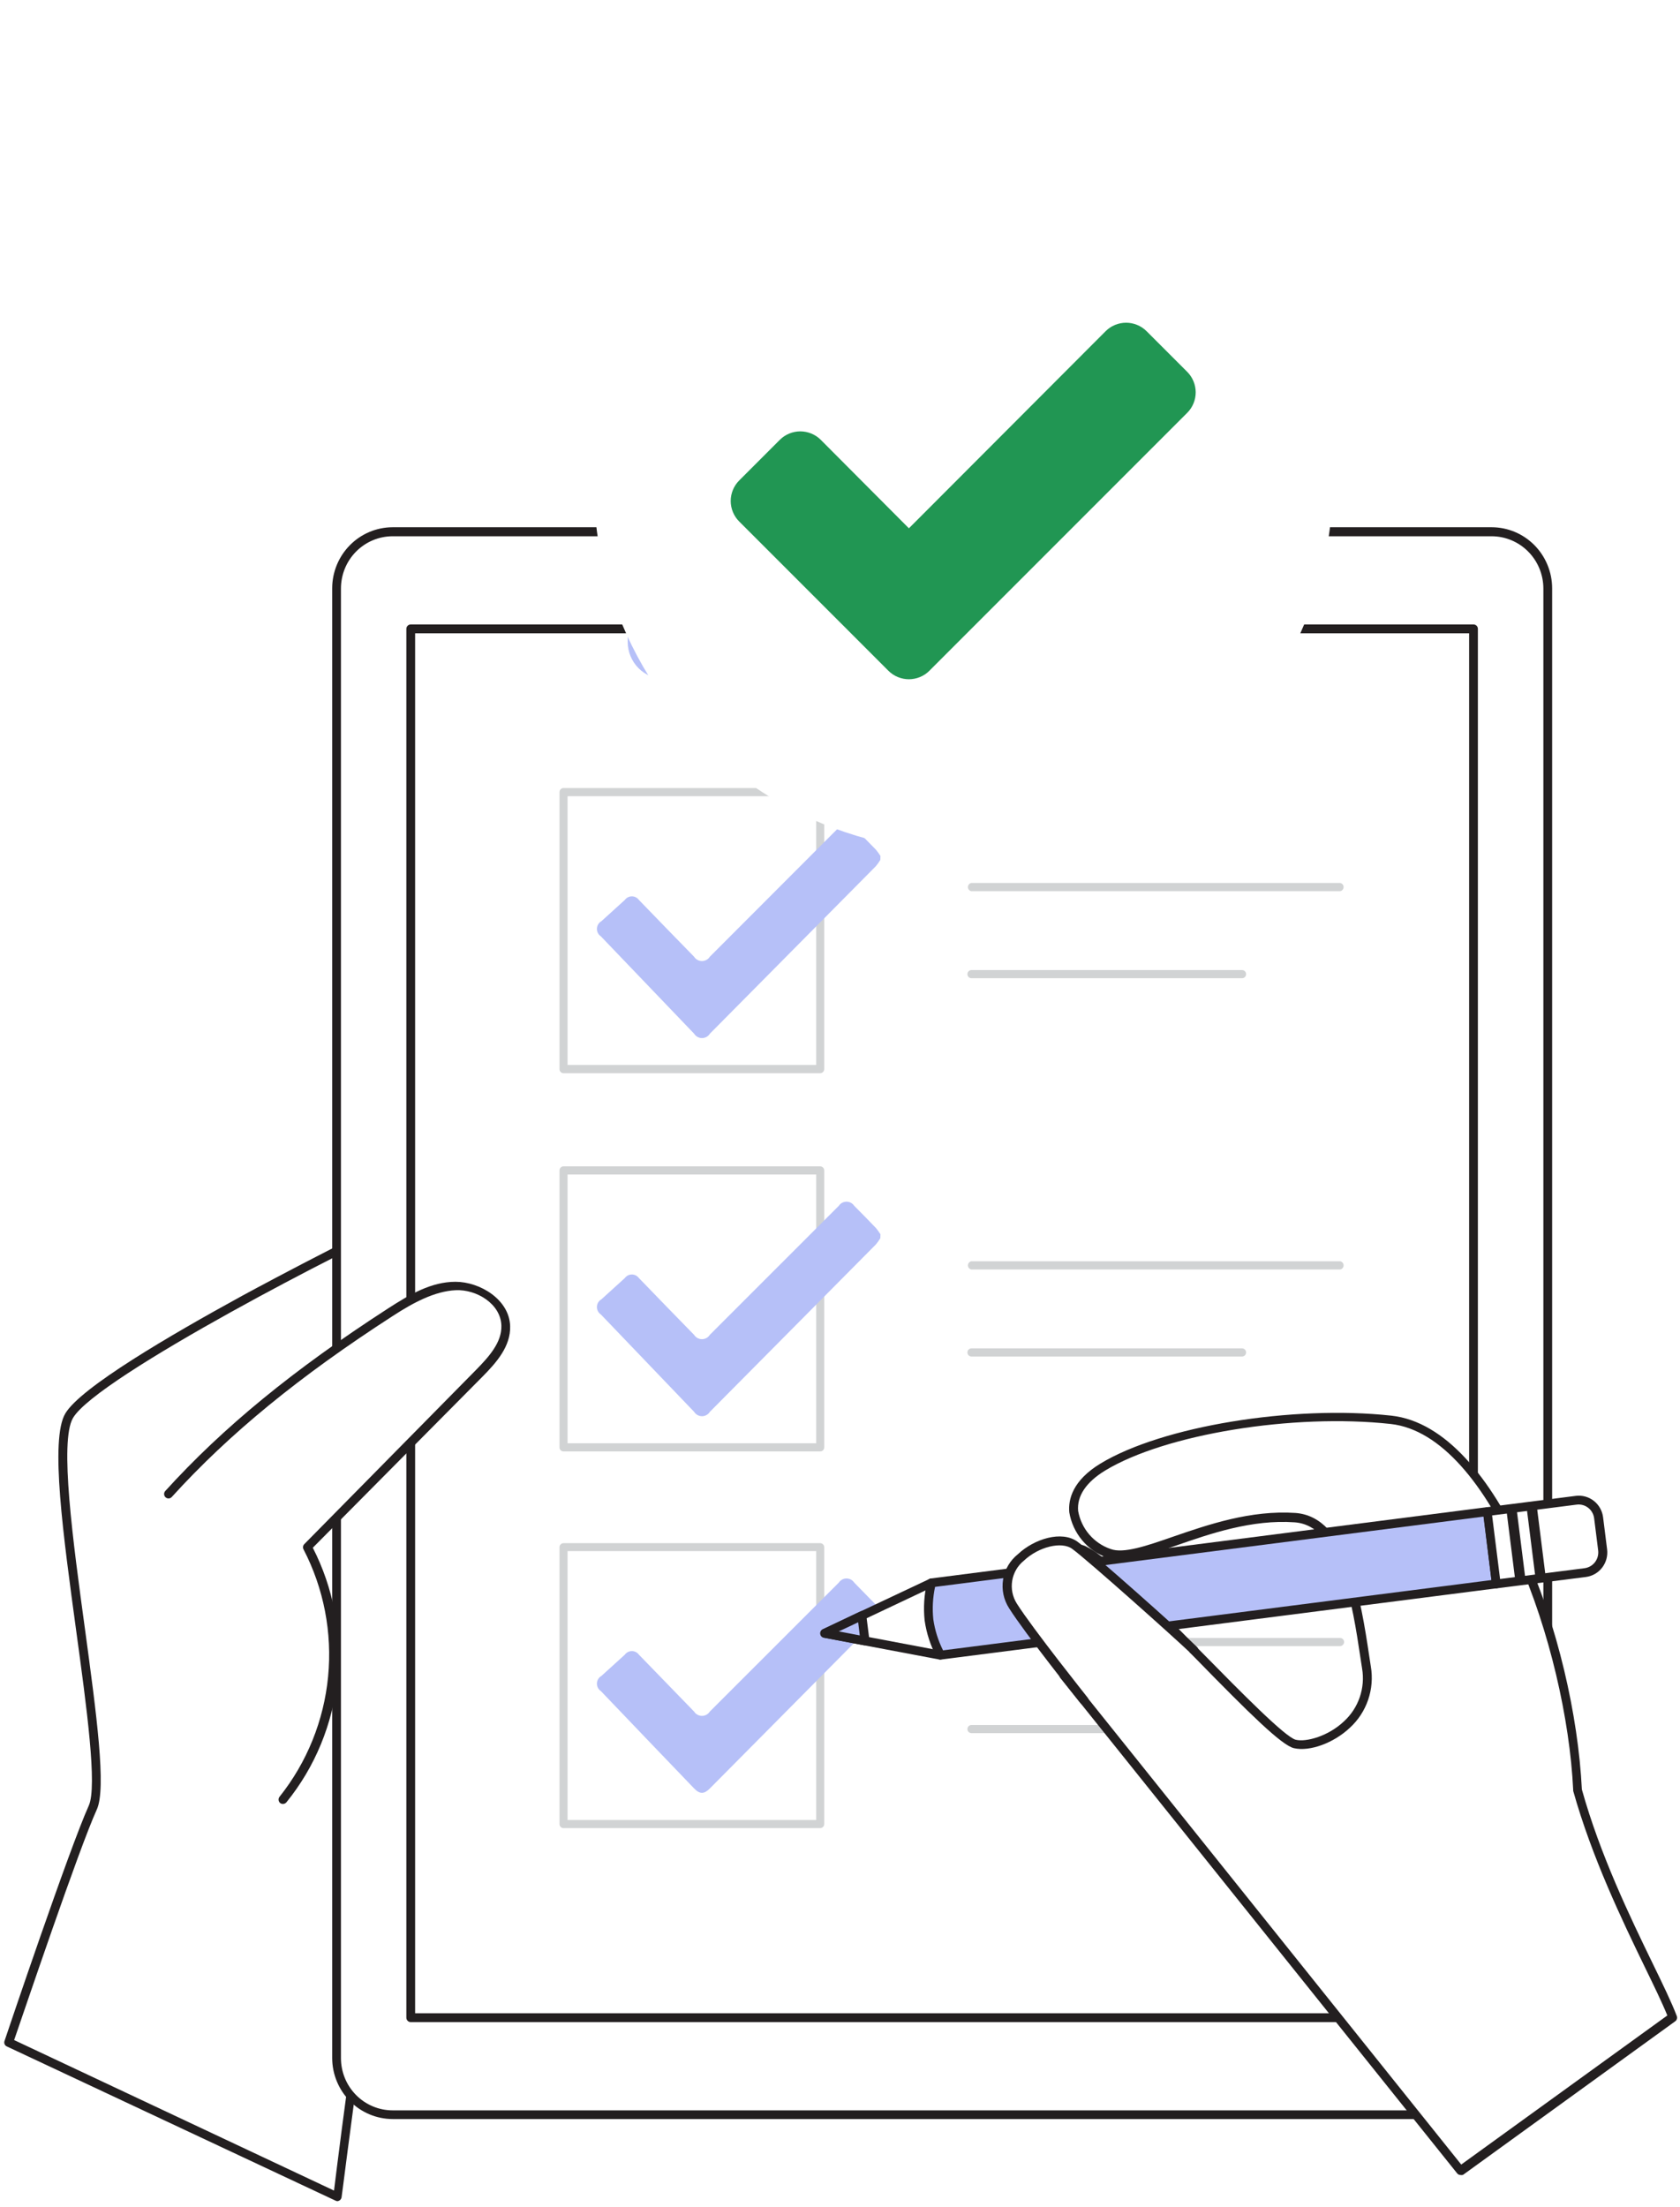 <svg width="150" height="197" viewBox="0 0 150 197" fill="none" xmlns="http://www.w3.org/2000/svg">
<path d="M30.145 196.067C30.145 196.067 33.127 171.509 34.841 166.144C36.555 160.778 36.07 109.378 36.124 108.856C36.179 108.335 8.588 122.218 6.177 126.351C3.766 130.483 10.044 157.436 8.283 161.331C6.522 165.227 0.784 182.295 0.784 182.295L30.145 196.067Z" fill="white"/>
<path d="M30.144 196.462C30.088 196.461 30.032 196.447 29.98 196.423L0.612 182.65C0.523 182.612 0.452 182.541 0.412 182.451C0.373 182.362 0.369 182.261 0.401 182.168C0.635 181.465 6.177 165.03 7.923 161.166C8.705 159.451 7.735 152.355 6.796 145.497C5.661 137.129 4.447 128.476 5.833 126.153C7.218 123.83 15.155 119.192 21.636 115.644C23.765 114.482 35.483 108.24 36.234 108.469C36.321 108.499 36.395 108.557 36.444 108.635C36.494 108.712 36.516 108.804 36.508 108.896C36.508 109.014 36.508 110.405 36.508 112.317C36.547 124.525 36.665 161.663 35.193 166.27C33.518 171.533 30.559 195.87 30.497 196.115C30.481 196.209 30.433 196.295 30.362 196.358C30.291 196.422 30.2 196.458 30.105 196.462H30.144ZM1.262 182.081L29.823 195.514C30.277 191.8 32.876 171.019 34.457 166.065C35.404 163.094 35.835 145.022 35.733 112.333C35.733 110.753 35.733 109.868 35.733 109.386C32.101 110.84 8.658 122.874 6.514 126.564C5.3 128.65 6.514 137.547 7.586 145.394C8.619 153.003 9.512 159.617 8.643 161.505C7.038 165.022 2.099 179.671 1.262 182.081Z" fill="#231F20"/>
<path d="M133.183 47.468H35.06C32.293 47.468 30.05 49.732 30.05 52.525V183.67C30.05 186.462 32.293 188.727 35.06 188.727H133.183C135.95 188.727 138.193 186.462 138.193 183.67V52.525C138.193 49.732 135.95 47.468 133.183 47.468Z" fill="white"/>
<path d="M133.183 189.13H35.052C33.622 189.125 32.251 188.549 31.241 187.528C30.23 186.506 29.661 185.121 29.659 183.678V52.509C29.661 51.065 30.23 49.681 31.241 48.659C32.251 47.637 33.622 47.061 35.052 47.057H133.183C134.615 47.059 135.988 47.634 137 48.656C138.012 49.678 138.582 51.064 138.584 52.509V183.678C138.582 185.123 138.012 186.508 137 187.53C135.988 188.552 134.615 189.128 133.183 189.13ZM35.052 47.863C33.829 47.865 32.656 48.357 31.792 49.231C30.927 50.105 30.442 51.29 30.442 52.525V183.693C30.442 184.928 30.927 186.113 31.792 186.987C32.656 187.861 33.829 188.353 35.052 188.355H133.183C134.408 188.353 135.581 187.861 136.447 186.988C137.312 186.114 137.799 184.929 137.801 183.693V52.525C137.799 51.289 137.312 50.105 136.447 49.231C135.581 48.357 134.408 47.865 133.183 47.863H35.052Z" fill="#231F20"/>
<path d="M131.563 56.128H36.672V180.082H131.563V56.128Z" fill="white"/>
<path d="M131.563 180.477H36.672C36.569 180.477 36.469 180.436 36.396 180.362C36.322 180.287 36.281 180.187 36.281 180.082V56.128C36.281 56.023 36.322 55.923 36.396 55.849C36.469 55.775 36.569 55.733 36.672 55.733H131.563C131.667 55.733 131.766 55.775 131.84 55.849C131.913 55.923 131.954 56.023 131.954 56.128V180.082C131.954 180.187 131.913 180.287 131.84 180.362C131.766 180.436 131.667 180.477 131.563 180.477ZM37.064 179.687H131.172V56.523H37.064V179.687Z" fill="#231F20"/>
<path d="M108.919 42.482H95.244C94.743 39.868 93.355 37.512 91.321 35.818C89.286 34.124 86.731 33.198 84.094 33.198C81.457 33.198 78.902 34.124 76.867 35.818C74.833 37.512 73.446 39.868 72.944 42.482H59.325C58.456 42.482 57.623 42.83 57.008 43.449C56.393 44.068 56.047 44.908 56.045 45.785V57.298C56.047 58.174 56.393 59.014 57.008 59.634C57.623 60.253 58.456 60.601 59.325 60.601H108.919C109.786 60.601 110.618 60.253 111.232 59.633C111.846 59.014 112.19 58.174 112.19 57.298V45.777C112.188 44.902 111.843 44.064 111.229 43.447C110.616 42.829 109.785 42.482 108.919 42.482ZM84.121 43.983C83.545 43.985 82.982 43.814 82.502 43.492C82.022 43.17 81.647 42.711 81.426 42.174C81.204 41.637 81.145 41.046 81.257 40.475C81.368 39.905 81.645 39.38 82.052 38.968C82.459 38.556 82.978 38.276 83.543 38.161C84.108 38.047 84.694 38.105 85.226 38.328C85.759 38.55 86.214 38.926 86.534 39.41C86.855 39.894 87.025 40.462 87.025 41.044C87.023 41.822 86.717 42.567 86.173 43.117C85.629 43.668 84.892 43.979 84.121 43.983Z" fill="#B6C0F8"/>
<path d="M73.234 95.787H50.315C50.22 95.787 50.128 95.749 50.061 95.68C49.993 95.612 49.955 95.52 49.955 95.423V70.699C49.955 70.603 49.993 70.51 50.061 70.442C50.128 70.374 50.22 70.335 50.315 70.335H73.234C73.329 70.338 73.419 70.376 73.486 70.444C73.553 70.512 73.592 70.603 73.594 70.699V95.423C73.592 95.519 73.553 95.61 73.486 95.678C73.419 95.746 73.329 95.785 73.234 95.787ZM50.675 95.052H72.874V71.062H50.675V95.052Z" fill="#D1D3D4"/>
<path d="M78.603 76.744C78.483 76.949 78.344 77.142 78.189 77.321L63.379 92.263C63.304 92.382 63.201 92.48 63.078 92.548C62.956 92.616 62.819 92.651 62.679 92.651C62.539 92.651 62.401 92.616 62.279 92.548C62.157 92.48 62.053 92.382 61.978 92.263L53.65 83.571C53.537 83.496 53.445 83.394 53.383 83.273C53.322 83.153 53.291 83.018 53.296 82.882C53.301 82.746 53.34 82.614 53.41 82.498C53.481 82.382 53.579 82.286 53.697 82.22L55.787 80.323C55.859 80.224 55.954 80.143 56.064 80.087C56.173 80.031 56.294 80.002 56.417 80.002C56.539 80.002 56.66 80.031 56.77 80.087C56.879 80.143 56.974 80.224 57.047 80.323C58.68 82.014 60.321 83.703 61.97 85.388C62.046 85.507 62.15 85.605 62.273 85.673C62.397 85.741 62.535 85.776 62.675 85.776C62.815 85.776 62.953 85.741 63.076 85.673C63.199 85.605 63.303 85.507 63.379 85.388L74.893 73.86C74.969 73.746 75.072 73.652 75.192 73.588C75.312 73.523 75.446 73.489 75.582 73.489C75.718 73.489 75.852 73.523 75.972 73.588C76.092 73.652 76.195 73.746 76.271 73.86C76.921 74.523 77.57 75.179 78.212 75.843C78.356 76.019 78.49 76.204 78.611 76.396L78.603 76.744Z" fill="#B6C0F8"/>
<path d="M119.65 79.541H86.736C86.649 79.528 86.569 79.484 86.511 79.416C86.453 79.349 86.422 79.263 86.422 79.174C86.422 79.084 86.453 78.998 86.511 78.931C86.569 78.863 86.649 78.819 86.736 78.806H119.65C119.737 78.819 119.817 78.863 119.875 78.931C119.933 78.998 119.964 79.084 119.964 79.174C119.964 79.263 119.933 79.349 119.875 79.416C119.817 79.484 119.737 79.528 119.65 79.541Z" fill="#D1D3D4"/>
<path d="M110.899 87.308H86.736C86.641 87.308 86.549 87.27 86.481 87.202C86.414 87.134 86.376 87.041 86.376 86.945C86.376 86.849 86.414 86.756 86.481 86.688C86.549 86.62 86.641 86.581 86.736 86.581H110.899C110.994 86.581 111.086 86.62 111.154 86.688C111.221 86.756 111.259 86.849 111.259 86.945C111.259 87.041 111.221 87.134 111.154 87.202C111.086 87.27 110.994 87.308 110.899 87.308Z" fill="#D1D3D4"/>
<path d="M73.234 129.543H50.316C50.268 129.544 50.221 129.535 50.176 129.517C50.132 129.5 50.092 129.473 50.059 129.439C50.025 129.405 49.998 129.364 49.981 129.32C49.963 129.275 49.954 129.228 49.955 129.179V104.463C49.955 104.367 49.993 104.274 50.061 104.206C50.128 104.138 50.22 104.099 50.316 104.099H73.234C73.329 104.102 73.419 104.14 73.486 104.208C73.553 104.276 73.592 104.367 73.594 104.463V129.179C73.594 129.276 73.556 129.368 73.489 129.436C73.421 129.505 73.329 129.543 73.234 129.543ZM50.675 128.816H72.874V104.826H50.675V128.816Z" fill="#D1D3D4"/>
<path d="M78.603 110.508C78.483 110.713 78.344 110.906 78.189 111.085L63.379 126.011C63.304 126.13 63.201 126.228 63.078 126.296C62.956 126.364 62.819 126.4 62.679 126.4C62.539 126.4 62.401 126.364 62.279 126.296C62.157 126.228 62.053 126.13 61.978 126.011L53.65 117.319C53.537 117.245 53.445 117.142 53.383 117.021C53.322 116.901 53.291 116.766 53.296 116.63C53.301 116.494 53.34 116.362 53.41 116.246C53.481 116.13 53.579 116.034 53.697 115.968L55.787 114.071C55.859 113.972 55.954 113.891 56.064 113.835C56.173 113.779 56.294 113.75 56.417 113.75C56.539 113.75 56.66 113.779 56.77 113.835C56.879 113.891 56.974 113.972 57.047 114.071C58.68 115.762 60.321 117.451 61.97 119.136C62.046 119.255 62.15 119.353 62.273 119.421C62.397 119.489 62.535 119.525 62.675 119.525C62.815 119.525 62.953 119.489 63.076 119.421C63.199 119.353 63.303 119.255 63.379 119.136L74.893 107.624C74.969 107.51 75.072 107.416 75.192 107.351C75.312 107.287 75.446 107.253 75.582 107.253C75.718 107.253 75.852 107.287 75.972 107.351C76.092 107.416 76.195 107.51 76.271 107.624C76.921 108.279 77.57 108.935 78.212 109.607C78.356 109.783 78.49 109.968 78.611 110.16L78.603 110.508Z" fill="#B6C0F8"/>
<path d="M119.65 113.305H86.736C86.649 113.292 86.569 113.248 86.511 113.18C86.453 113.113 86.422 113.027 86.422 112.937C86.422 112.848 86.453 112.762 86.511 112.695C86.569 112.627 86.649 112.583 86.736 112.57H119.65C119.737 112.583 119.817 112.627 119.875 112.695C119.933 112.762 119.964 112.848 119.964 112.937C119.964 113.027 119.933 113.113 119.875 113.18C119.817 113.248 119.737 113.292 119.65 113.305Z" fill="#D1D3D4"/>
<path d="M110.899 121.072H86.736C86.641 121.072 86.549 121.034 86.481 120.966C86.414 120.898 86.376 120.805 86.376 120.709C86.376 120.612 86.414 120.52 86.481 120.452C86.549 120.384 86.641 120.345 86.736 120.345H110.899C110.994 120.345 111.086 120.384 111.154 120.452C111.221 120.52 111.259 120.612 111.259 120.709C111.259 120.805 111.221 120.898 111.154 120.966C111.086 121.034 110.994 121.072 110.899 121.072Z" fill="#D1D3D4"/>
<path d="M73.234 163.165H50.315C50.22 163.165 50.128 163.126 50.061 163.058C49.993 162.99 49.955 162.898 49.955 162.801V138.093C49.955 137.996 49.993 137.904 50.061 137.836C50.128 137.767 50.22 137.729 50.315 137.729H73.234C73.329 137.731 73.419 137.77 73.486 137.838C73.553 137.906 73.592 137.997 73.594 138.093V162.817C73.588 162.91 73.548 162.997 73.481 163.062C73.414 163.126 73.326 163.163 73.234 163.165ZM50.675 162.438H72.874V138.44H50.675V162.438Z" fill="#D1D3D4"/>
<path d="M78.603 144.122C78.483 144.326 78.344 144.52 78.189 144.698L63.379 159.625C62.87 160.138 62.479 160.146 61.978 159.625C59.197 156.733 56.421 153.835 53.65 150.933C53.537 150.858 53.445 150.756 53.383 150.635C53.322 150.515 53.291 150.38 53.296 150.244C53.301 150.108 53.34 149.976 53.41 149.86C53.481 149.744 53.579 149.648 53.697 149.582L55.787 147.685C55.859 147.586 55.954 147.505 56.064 147.449C56.173 147.393 56.294 147.364 56.417 147.364C56.539 147.364 56.66 147.393 56.77 147.449C56.879 147.505 56.974 147.586 57.047 147.685L61.97 152.758C62.046 152.877 62.15 152.975 62.273 153.043C62.397 153.111 62.535 153.146 62.675 153.146C62.815 153.146 62.953 153.111 63.076 153.043C63.199 152.975 63.303 152.877 63.379 152.758L74.893 141.253C74.969 141.139 75.072 141.046 75.192 140.981C75.312 140.916 75.446 140.883 75.582 140.883C75.718 140.883 75.852 140.916 75.972 140.981C76.092 141.046 76.195 141.139 76.271 141.253C76.921 141.917 77.57 142.573 78.212 143.237C78.356 143.412 78.49 143.597 78.611 143.79L78.603 144.122Z" fill="#B6C0F8"/>
<path d="M119.65 146.919H86.736C86.641 146.917 86.551 146.878 86.484 146.81C86.417 146.742 86.378 146.651 86.376 146.555C86.376 146.459 86.414 146.366 86.481 146.298C86.549 146.23 86.641 146.192 86.736 146.192H119.65C119.745 146.192 119.837 146.23 119.905 146.298C119.972 146.366 120.01 146.459 120.01 146.555C120.008 146.651 119.969 146.742 119.902 146.81C119.835 146.878 119.745 146.917 119.65 146.919Z" fill="#D1D3D4"/>
<path d="M110.899 154.686H86.736C86.641 154.686 86.549 154.648 86.481 154.58C86.414 154.511 86.376 154.419 86.376 154.323C86.378 154.227 86.417 154.136 86.484 154.068C86.551 154 86.641 153.961 86.736 153.959H110.899C110.994 153.961 111.084 154 111.151 154.068C111.218 154.136 111.257 154.227 111.259 154.323C111.259 154.419 111.221 154.511 111.154 154.58C111.086 154.648 110.994 154.686 110.899 154.686Z" fill="#D1D3D4"/>
<path d="M15.045 133.265C20.814 126.943 27.686 121.673 34.872 117.035C36.649 115.881 38.566 114.727 40.68 114.664C42.793 114.601 45.094 116.118 45.157 118.251C45.204 119.927 43.952 121.317 42.809 122.502L27.444 138.093C29.304 141.65 30.088 145.68 29.7 149.683C29.312 153.687 27.768 157.487 25.26 160.612" fill="white"/>
<path d="M25.26 161.008C25.169 161.01 25.08 160.979 25.01 160.921C24.931 160.852 24.882 160.755 24.873 160.65C24.864 160.545 24.896 160.441 24.963 160.36C27.409 157.289 28.915 153.565 29.295 149.643C29.674 145.721 28.911 141.773 27.099 138.282C27.06 138.207 27.046 138.121 27.058 138.037C27.071 137.953 27.11 137.876 27.17 137.816L42.504 122.266C43.67 121.08 44.813 119.8 44.766 118.315C44.711 116.379 42.559 115.067 40.688 115.154C38.817 115.241 36.907 116.26 35.083 117.445C26.732 122.834 20.454 127.971 15.335 133.612C15.264 133.69 15.166 133.736 15.062 133.74C14.958 133.745 14.856 133.707 14.779 133.636C14.703 133.565 14.657 133.466 14.652 133.36C14.648 133.255 14.685 133.153 14.756 133.075C19.922 127.386 26.246 122.21 34.661 116.774C36.586 115.533 38.496 114.403 40.672 114.403C42.848 114.403 45.478 115.984 45.548 118.354C45.603 120.156 44.351 121.586 43.059 122.89L27.929 138.14C29.777 141.743 30.539 145.814 30.121 149.849C29.704 153.885 28.126 157.709 25.581 160.85C25.543 160.899 25.494 160.939 25.439 160.966C25.383 160.993 25.322 161.008 25.26 161.008Z" fill="#231F20"/>
<path d="M149.355 180.027L130.405 193.728L94.978 149.518C95.033 147.148 93.413 136.741 96.912 138.456C100.41 140.171 113.459 155.184 115.611 155.674C117.764 156.164 122.75 153.698 121.998 148.839C121.247 143.979 120.339 135.801 115.627 135.461C108.48 134.948 101.835 139.736 99.009 138.622C96.184 137.508 93.851 133.723 98.461 130.926C103.737 127.765 115.094 125.711 124.198 126.706C133.301 127.702 140.205 146.192 140.846 159.735C143.242 168.348 147.867 176.195 149.355 180.027Z" fill="white"/>
<path d="M130.405 194.124C130.346 194.124 130.288 194.11 130.235 194.084C130.182 194.058 130.135 194.02 130.099 193.973L94.681 149.771C94.619 149.699 94.586 149.606 94.587 149.511C94.587 149.036 94.54 148.207 94.469 147.251C94.164 142.984 94.007 139.08 95.448 138.085C95.693 137.934 95.975 137.854 96.262 137.854C96.549 137.854 96.831 137.934 97.076 138.085C98.939 138.978 103.212 143.323 107.353 147.527C110.828 151.059 114.766 155.058 115.697 155.279C116.628 155.5 118.585 154.963 119.979 153.651C120.626 153.065 121.116 152.323 121.402 151.493C121.688 150.664 121.761 149.775 121.614 148.91L121.466 147.946C120.761 143.26 119.697 136.172 115.603 135.872C111.776 135.596 108.034 136.892 105.036 137.935C102.383 138.851 100.293 139.578 98.868 139.033C97.993 138.726 97.216 138.186 96.619 137.472C96.021 136.757 95.625 135.894 95.471 134.971C95.37 133.826 95.769 132.135 98.258 130.625C103.737 127.299 115.4 125.387 124.237 126.351C133.825 127.409 140.588 146.476 141.238 159.712C142.874 165.575 145.566 171.137 147.539 175.199C148.454 177.08 149.245 178.707 149.715 179.94C149.745 180.021 149.748 180.109 149.724 180.192C149.7 180.274 149.65 180.347 149.582 180.398L130.632 194.108C130.559 194.136 130.48 194.141 130.405 194.124ZM95.377 149.384L130.467 193.191L148.869 179.885C148.4 178.731 147.664 177.222 146.826 175.499C144.838 171.398 142.13 165.78 140.463 159.838C140.459 159.809 140.459 159.78 140.463 159.751C139.86 147.108 133.215 128.089 124.166 127.093C115.462 126.137 104.026 128.002 98.673 131.25C96.974 132.285 96.144 133.525 96.262 134.853C96.399 135.629 96.74 136.354 97.249 136.952C97.759 137.55 98.418 137.998 99.158 138.251C100.309 138.685 102.383 137.974 104.786 137.136C107.862 136.078 111.674 134.766 115.666 135.035C120.362 135.382 121.505 142.841 122.249 147.78L122.397 148.744C122.565 149.741 122.481 150.765 122.152 151.721C121.824 152.677 121.262 153.534 120.519 154.212C119.078 155.571 116.934 156.353 115.533 156.029C114.429 155.777 111.494 152.869 106.805 148.072C102.892 144.122 98.485 139.618 96.755 138.78C96.207 138.519 95.972 138.685 95.894 138.741C94.704 139.531 95.064 144.525 95.26 147.187C95.315 148.12 95.37 148.87 95.377 149.384Z" fill="#231F20"/>
<path d="M83.167 141.269L83.973 147.725L77.218 146.453L73.617 145.773L76.936 144.209L83.167 141.269Z" fill="white"/>
<path d="M83.973 148.12H83.903L73.547 146.168C73.466 146.153 73.391 146.112 73.335 146.051C73.278 145.99 73.243 145.912 73.234 145.828C73.222 145.745 73.238 145.661 73.277 145.587C73.316 145.513 73.378 145.454 73.453 145.417L82.995 140.921C83.05 140.892 83.112 140.877 83.175 140.877C83.237 140.877 83.299 140.892 83.355 140.921C83.408 140.953 83.454 140.996 83.487 141.048C83.521 141.1 83.543 141.16 83.55 141.222L84.333 147.677C84.337 147.733 84.331 147.788 84.313 147.841C84.295 147.893 84.267 147.942 84.231 147.983C84.194 148.024 84.15 148.058 84.1 148.081C84.05 148.105 83.997 148.118 83.942 148.12H83.973ZM74.893 145.607L83.503 147.235L82.83 141.854L74.893 145.607Z" fill="#231F20"/>
<path d="M133.598 141.372L83.965 147.693C83.445 146.706 83.096 145.638 82.932 144.532C82.819 143.424 82.896 142.304 83.159 141.222L132.784 134.9L133.598 141.372Z" fill="#B6C0F8"/>
<path d="M83.973 148.12C83.905 148.119 83.838 148.101 83.778 148.066C83.719 148.032 83.67 147.982 83.636 147.922C83.088 146.896 82.722 145.781 82.556 144.627C82.436 143.472 82.512 142.304 82.783 141.174C82.802 141.097 82.843 141.028 82.902 140.976C82.961 140.924 83.034 140.891 83.112 140.882L132.745 134.521C132.848 134.512 132.951 134.543 133.032 134.607C133.114 134.672 133.168 134.765 133.183 134.869L133.966 141.324C133.975 141.376 133.972 141.429 133.958 141.479C133.945 141.53 133.921 141.577 133.888 141.617C133.856 141.657 133.817 141.69 133.773 141.714C133.729 141.739 133.68 141.754 133.629 141.759L84.004 148.12H83.973ZM83.488 141.633C83.284 142.585 83.231 143.564 83.331 144.532C83.472 145.495 83.765 146.429 84.2 147.298L133.168 141.024L132.455 135.359L83.488 141.633Z" fill="#231F20"/>
<path d="M141.546 140.361L133.61 141.377L132.8 134.926L140.735 133.91C141.205 133.85 141.679 133.98 142.053 134.273C142.427 134.565 142.671 134.996 142.731 135.47L143.092 138.347C143.152 138.821 143.022 139.3 142.732 139.677C142.442 140.055 142.016 140.301 141.546 140.361Z" fill="white"/>
<path d="M133.598 141.767C133.503 141.766 133.41 141.73 133.339 141.666C133.267 141.603 133.22 141.515 133.207 141.419L132.424 134.964C132.418 134.912 132.421 134.86 132.434 134.809C132.448 134.759 132.471 134.712 132.502 134.671C132.567 134.591 132.659 134.537 132.761 134.521L140.698 133.51C141.27 133.438 141.848 133.598 142.304 133.955C142.76 134.312 143.058 134.836 143.132 135.414L143.492 138.29C143.563 138.868 143.404 139.451 143.051 139.912C142.698 140.372 142.178 140.673 141.606 140.748L133.669 141.759L133.598 141.767ZM133.223 135.256L133.935 140.929L141.488 139.965C141.854 139.914 142.186 139.72 142.411 139.424C142.637 139.129 142.738 138.755 142.694 138.385L142.334 135.509C142.31 135.325 142.251 135.147 142.16 134.987C142.069 134.826 141.947 134.685 141.801 134.572C141.656 134.459 141.49 134.376 141.312 134.328C141.135 134.28 140.95 134.267 140.768 134.292L133.223 135.256Z" fill="#231F20"/>
<path d="M135.4 134.582L134.492 134.698L135.303 141.15L136.211 141.033L135.4 134.582Z" fill="#231F20"/>
<path d="M137.205 134.354L136.296 134.47L137.107 140.922L138.015 140.805L137.205 134.354Z" fill="#231F20"/>
<path d="M76.936 144.208L77.218 146.453L73.617 145.773L76.936 144.208Z" fill="#B6C0F8"/>
<path d="M77.242 146.848H77.163L73.57 146.168C73.489 146.153 73.414 146.112 73.358 146.051C73.302 145.99 73.266 145.912 73.257 145.828C73.246 145.745 73.261 145.661 73.3 145.587C73.34 145.513 73.401 145.454 73.477 145.417L76.787 143.837C76.843 143.808 76.905 143.793 76.968 143.793C77.03 143.793 77.092 143.808 77.148 143.837C77.201 143.868 77.246 143.912 77.28 143.964C77.314 144.016 77.336 144.075 77.343 144.137L77.625 146.374C77.633 146.429 77.629 146.486 77.613 146.54C77.597 146.594 77.571 146.644 77.534 146.686C77.498 146.729 77.453 146.763 77.403 146.787C77.352 146.811 77.297 146.823 77.242 146.824V146.848ZM74.893 145.607L76.764 145.963L76.623 144.793L74.893 145.607Z" fill="#231F20"/>
<path d="M96.763 151.747C96.763 151.747 91.863 145.607 90.43 143.339C88.082 139.641 93.851 136.37 95.91 137.919C97.389 139.017 105.013 145.82 106.547 147.282" fill="white"/>
<path d="M96.763 152.142C96.704 152.142 96.646 152.129 96.593 152.103C96.54 152.077 96.493 152.039 96.457 151.992C96.262 151.747 91.534 145.813 90.102 143.545C89.61 142.787 89.418 141.871 89.562 140.977C89.707 140.083 90.179 139.277 90.884 138.717C92.332 137.35 94.798 136.575 96.207 137.603C97.616 138.63 105.326 145.504 106.876 146.998C106.913 147.034 106.943 147.077 106.964 147.124C106.985 147.172 106.997 147.223 106.998 147.275C107 147.327 106.991 147.379 106.973 147.428C106.954 147.476 106.927 147.521 106.891 147.559C106.856 147.597 106.813 147.627 106.766 147.648C106.719 147.67 106.668 147.681 106.617 147.683C106.565 147.684 106.514 147.676 106.465 147.657C106.417 147.638 106.373 147.61 106.335 147.575C104.77 146.089 97.193 139.317 95.737 138.243C94.798 137.547 92.739 138.045 91.417 139.294C90.861 139.741 90.49 140.381 90.374 141.088C90.258 141.796 90.407 142.522 90.79 143.126C92.199 145.354 97.052 151.439 97.099 151.502C97.132 151.541 97.157 151.587 97.172 151.637C97.188 151.686 97.193 151.738 97.188 151.79C97.183 151.842 97.167 151.892 97.143 151.937C97.118 151.983 97.085 152.023 97.044 152.055C97.006 152.088 96.961 152.112 96.912 152.127C96.864 152.142 96.813 152.147 96.763 152.142Z" fill="#231F20"/>
<g filter="url(#filter0_d)">
<circle cx="83" cy="37" r="33" fill="white"/>
<path d="M103.759 29.018C103.759 28.348 103.491 27.679 103.009 27.196L99.366 23.554C98.884 23.071 98.214 22.804 97.545 22.804C96.875 22.804 96.205 23.071 95.723 23.554L78.152 41.152L70.277 33.25C69.795 32.768 69.125 32.5 68.455 32.5C67.786 32.5 67.116 32.768 66.634 33.25L62.991 36.893C62.509 37.375 62.241 38.045 62.241 38.714C62.241 39.384 62.509 40.054 62.991 40.536L72.688 50.232L76.33 53.875C76.812 54.357 77.482 54.625 78.152 54.625C78.821 54.625 79.491 54.357 79.973 53.875L83.616 50.232L103.009 30.839C103.491 30.357 103.759 29.688 103.759 29.018Z" fill="#219653"/>
</g>
<defs>
<filter id="filter0_d" x="43" y="0" width="86" height="86" filterUnits="userSpaceOnUse" color-interpolation-filters="sRGB">
<feFlood flood-opacity="0" result="BackgroundImageFix"/>
<feColorMatrix in="SourceAlpha" type="matrix" values="0 0 0 0 0 0 0 0 0 0 0 0 0 0 0 0 0 0 127 0"/>
<feOffset dx="3" dy="6"/>
<feGaussianBlur stdDeviation="5"/>
<feColorMatrix type="matrix" values="0 0 0 0 0.119 0 0 0 0 0.186 0 0 0 0 0.537 0 0 0 0.33 0"/>
<feBlend mode="normal" in2="BackgroundImageFix" result="effect1_dropShadow"/>
<feBlend mode="normal" in="SourceGraphic" in2="effect1_dropShadow" result="shape"/>
</filter>
</defs>
</svg>
